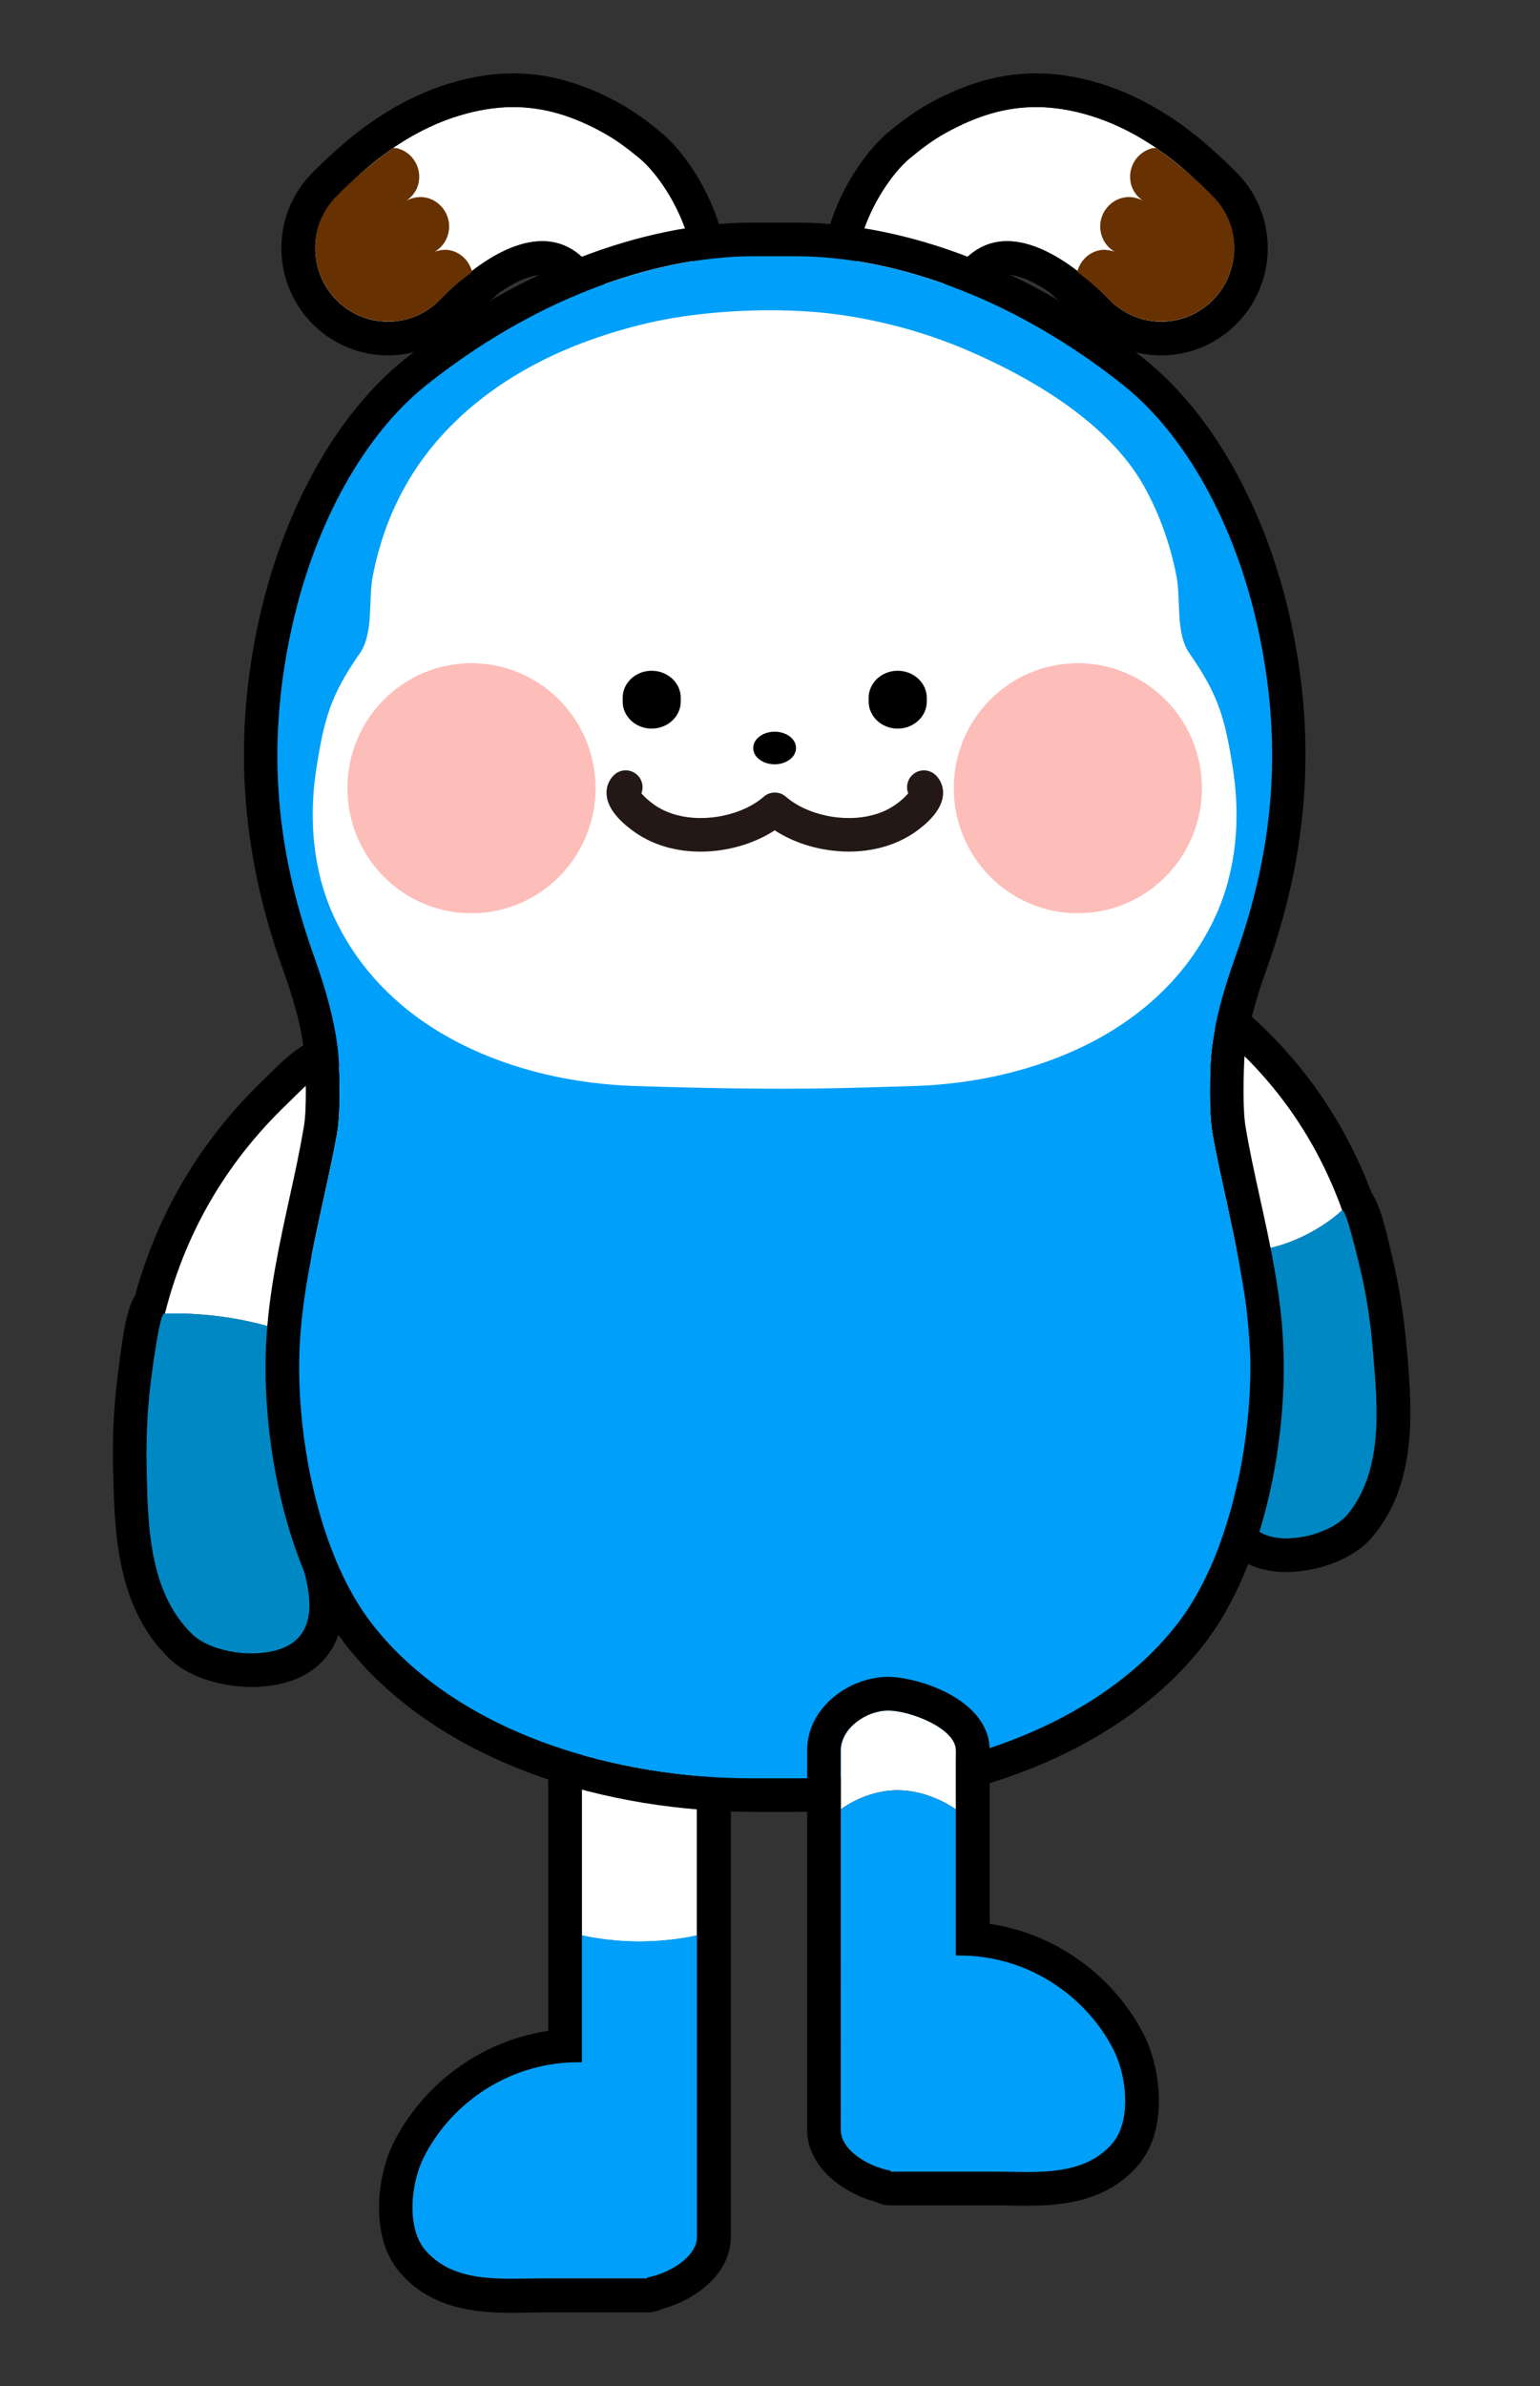 <?xml version="1.0" encoding="utf-8"?>
<!-- Generator: Adobe Illustrator 24.1.1, SVG Export Plug-In . SVG Version: 6.00 Build 0)  -->
<svg version="1.1" id="Layer_1" xmlns="http://www.w3.org/2000/svg" xmlns:xlink="http://www.w3.org/1999/xlink" x="0px" y="0px"
	 viewBox="0 0 155 240" style="enable-background:new 0 0 155 240;" xml:space="preserve">
<rect x="0" y="0" width="155" height="240" fill="#333333" stroke="none"/>
<g>
	<path style="fill:#FFFFFF;" d="M70.14,161.22v33.46c-0.28,0.08-2.68,0.62-5.79,0.62c-3.3,0-5.79-0.62-5.79-0.62v-33.46
		c0-2.2,1.81-4.01,4.01-4.01C64.77,157.21,70.14,159.02,70.14,161.22z"/>
	<path style="fill-rule:evenodd;clip-rule:evenodd;fill:#009FF9;" d="M70.17,194.68v30.32c0,2-2.77,3.67-5.03,4.09v0.08H54.52
		c-3.95,0-8.75,0.56-11.69-2.8c-2-2.32-1.44-6.89-0.17-9.4c2.34-4.63,6.78-8.05,11.86-9.15c0,0,0.23-0.06,0.28-0.06
		c1.44-0.28,2.65-0.37,3.76-0.34v-12.76c0,0,2.48,0.62,5.79,0.62c3.11,0,5.51-0.54,5.79-0.62
		C70.17,194.68,70.17,194.68,70.17,194.68z"/>
	<path d="M62.57,157.23c2.21,0,7.58,1.79,7.58,4v29.62h0V225c0,2.01-2.76,3.69-5.01,4.1v0.1h-0.99h-2.89h-2.71h-4.05
		c-0.98,0-2.01,0.03-3.04,0.03c-3.16,0-6.42-0.31-8.63-2.85c-2.01-2.3-1.45-6.9-0.17-9.41c2.35-4.63,6.77-8.04,11.85-9.14
		c0,0,0.23-0.05,0.28-0.06c1.34-0.26,2.48-0.34,3.52-0.34c0.08,0,0.17,0,0.25,0v-12.75v-3.84v-29.62
		C58.57,159.02,60.36,157.23,62.57,157.23 M62.57,153.84c-4.07,0-7.39,3.31-7.39,7.39v29.62v3.84v9.59
		c-0.34,0.05-0.68,0.11-1.03,0.18l-0.39,0.09c-6.01,1.3-11.3,5.38-14.11,10.91c-1.66,3.26-2.56,9.51,0.64,13.17
		c3.08,3.53,7.38,4.01,11.19,4.01c0.55,0,1.09-0.01,1.62-0.02c0.48-0.01,0.96-0.02,1.42-0.02h4.05h2.71h2.89h0.99
		c0.55,0,1.07-0.13,1.54-0.37c3.48-0.95,6.86-3.64,6.86-7.22v-34.15l0-29.62C73.54,155.69,64.89,153.84,62.57,153.84L62.57,153.84z"
		/>
</g>
<path style="fill-rule:evenodd;clip-rule:evenodd;fill:#009FF9;" d="M53.68,219.9c-0.08,0.03-0.14,0-0.2,0l-2.17-0.31L53.68,219.9z"
	/>
<path style="fill-rule:evenodd;clip-rule:evenodd;fill:#009FF9;" d="M54.5,219.9l-0.03,0.11l-0.79-0.11
	C53.93,219.92,54.22,219.92,54.5,219.9z"/>
<g>
	<path style="fill:#FFFFFF;" d="M124.9,127.87c0.03,0.08,0.03,0.2,0.06,0.28c-0.11-0.56-0.25-1.1-0.42-1.64
		C124.67,126.96,124.79,127.42,124.9,127.87z"/>
	<path style="fill:#FFFFFF;" d="M135.09,121.74c-2.32,2.15-6.75,4.46-10.76,4.04c-0.76-2.6-1.75-5.14-3.02-7.57
		c-1.33-2.54-12.88-16.88-5.2-17.99c2.03-0.31,4.24,1.78,5.68,2.94C128.29,108.33,132.58,114.71,135.09,121.74z"/>
	<path style="fill:#0088C5;" d="M135.63,152.35c-0.82,0.96-2.26,1.67-3.67,2.06c-0.68,0.17-1.33,0.28-1.92,0.31
		c-0.17,0.03-0.37,0.03-0.54,0.03c-5.03,0-5.25-4.6-4.77-8.36c0.68-5.22,1.64-9.71,0.65-14.96c0-0.03-0.03-0.11-0.03-0.2
		c-0.08-0.51-0.2-1.78-0.4-3.08c-0.03-0.08-0.03-0.2-0.06-0.28c-0.11-0.45-0.23-0.9-0.37-1.36c-0.06-0.25-0.14-0.48-0.2-0.73
		c4.01,0.42,8.44-1.89,10.76-4.04c0.03,0,0.03,0,0.03,0l0.08,0.06c0.06,0.06,0.08,0.11,0.11,0.2l0.14,0.31
		c0.08,0.23,0.17,0.51,0.28,0.82c0.28,0.99,0.62,2.29,0.9,3.36c0.14,0.51,0.23,0.99,0.31,1.3c0.06,0.23,0.08,0.4,0.11,0.45
		c0.59,2.63,0.96,5.28,1.16,7.96C138.65,141.34,139.3,147.86,135.63,152.35z"/>
	<path d="M141.67,136.51l-0.06-0.59c-0.23-2.88-0.65-5.7-1.24-8.41c-0.82-3.64-1.38-6.13-2.34-7.57
		c-2.94-7.76-7.68-14.29-14.12-19.43l-0.54-0.42c-1.58-1.33-3.98-3.28-6.86-3.28c-0.31,0-0.59,0-0.9,0.06
		c-3.16,0.45-4.46,2.4-4.97,3.5c-1.98,4.49,1.86,10.81,6.35,17.42c0.51,0.76,1.16,1.72,1.33,2c1.36,2.65,2.46,5.59,3.25,8.75
		c0.14,0.88,0.25,1.78,0.34,2.43c0.08,0.54,0.11,0.9,0.14,1.07c0.73,3.84,0.25,7.28-0.31,11.29c-0.14,0.85-0.25,1.72-0.37,2.63
		c-0.56,4.35,0.08,7.51,1.95,9.63c1.02,1.16,2.94,2.54,6.18,2.54c0.25,0,0.48,0,0.76-0.03c0.82-0.06,1.69-0.2,2.57-0.42
		c1.33-0.37,3.81-1.24,5.39-3.19C142.66,149.13,142.09,141.84,141.67,136.51z M135.63,152.35c-0.82,0.96-2.26,1.67-3.67,2.06
		c-0.68,0.17-1.33,0.28-1.92,0.31c-0.17,0.03-0.37,0.03-0.54,0.03c-5.03,0-5.25-4.6-4.77-8.36c0.68-5.22,1.64-9.71,0.65-14.96
		c0-0.03-0.03-0.11-0.03-0.2c-0.08-0.54-0.23-1.98-0.45-3.36c-0.17-0.71-0.37-1.38-0.56-2.09c-0.76-2.6-1.75-5.11-3.02-7.57
		c-1.33-2.54-12.88-16.88-5.2-17.99c0.11-0.03,0.25-0.03,0.4-0.03c1.92-0.03,3.95,1.89,5.28,2.96c6.49,5.17,10.76,11.55,13.3,18.58
		c0.03,0,0.03,0,0.03,0l0.08,0.06c0.03,0,0.08,0.08,0.11,0.2l0.14,0.31c0.08,0.23,0.2,0.51,0.28,0.82c0.17,0.51,0.31,1.07,0.48,1.67
		c0.17,0.56,0.31,1.16,0.42,1.69c0.14,0.51,0.23,0.99,0.31,1.3c0.06,0.23,0.08,0.4,0.11,0.45c0.59,2.63,0.96,5.28,1.16,7.96
		C138.65,141.34,139.3,147.86,135.63,152.35z"/>
</g>
<g>
	<path d="M34.68,107.23c0.03,0,0.07,0,0.1,0c8.46,0.28-2.48,16.75-3.64,19.58c-0.97,2.38-1.71,4.82-2.24,7.29
		c-0.03,0.15-0.05,0.3-0.08,0.45c-0.2,0.99-0.38,1.99-0.52,2.99c-0.06,0.4-0.1,0.8-0.14,1.2c-0.06,0.56-0.11,1.12-0.16,1.68
		c-0.38,5.46,0.32,10.8,2.16,16.28c1.42,4.23,2.15,9.28-4.42,9.59c-0.14,0.01-0.29,0.01-0.44,0.01c-0.53,0-1.1-0.04-1.67-0.13
		c-1.6-0.24-3.24-0.82-4.21-1.74c-4.52-4.3-4.52-11.26-4.66-16.73c-0.07-2.84,0.05-5.68,0.39-8.5c0.08-0.63,0.86-7.07,1.37-7.08
		c0,0,0.01,0,0.01,0c0.02,0,0.04,0,0.06,0c0,0,0.01,0,0.01,0c1.95-7.7,5.83-14.92,12.31-21.12
		C30.35,109.65,32.46,107.23,34.68,107.23 M34.68,103.84c-3.34,0-5.88,2.52-7.56,4.19l-0.54,0.53
		c-6.31,6.04-10.67,13.35-12.98,21.73c-0.95,1.57-1.29,4.35-1.8,8.5c-0.36,2.9-0.5,5.93-0.42,9l0.02,0.62
		c0.14,5.64,0.33,13.37,5.7,18.47c1.88,1.79,4.6,2.42,6.05,2.64c0.73,0.11,1.47,0.17,2.17,0.17c0.2,0,0.4,0,0.59-0.01
		c3.35-0.16,5.8-1.33,7.26-3.47c2.26-3.31,1.2-7.62,0.21-10.58c-1.69-5.04-2.35-9.94-2-14.97c0.04-0.49,0.08-1.01,0.14-1.52
		c0.04-0.39,0.08-0.76,0.13-1.13c0.13-0.93,0.29-1.87,0.48-2.77l0.06-0.31c0.52-2.44,1.22-4.7,2.09-6.83
		c0.13-0.32,0.71-1.37,1.22-2.29c4.08-7.4,7.52-14.41,4.99-18.87c-0.63-1.1-2.19-2.97-5.59-3.08
		C34.86,103.84,34.72,103.84,34.68,103.84L34.68,103.84z"/>
	<path style="fill:#FFFFFF;" d="M31.14,126.82c-0.96,2.34-1.67,4.74-2.2,7.2c-4.57-1.61-9.06-1.98-12.34-1.89
		c1.95-7.71,5.87-14.94,12.34-21.12c1.44-1.38,3.59-3.87,5.84-3.78C43.25,107.51,32.3,123.97,31.14,126.82z"/>
	<path style="fill:#0088C5;" d="M25.75,166.3c-0.65,0.03-1.36,0-2.09-0.11c-1.61-0.25-3.25-0.82-4.24-1.75
		c-4.52-4.29-4.52-11.27-4.66-16.72c-0.06-2.85,0.06-5.7,0.4-8.53c0.08-0.62,0.88-7.06,1.38-7.06c0.03,0,0.03,0,0.06,0
		c3.28-0.08,7.76,0.28,12.34,1.89c-0.03,0.14-0.06,0.31-0.08,0.45c-0.14,0.56-0.25,1.13-0.34,1.72c-0.11,0.56-0.2,1.16-0.25,1.72
		c-0.08,0.59-0.17,1.16-0.2,1.75c-0.06,0.51-0.08,0.99-0.11,1.5c-0.28,5.2,0.45,10.31,2.23,15.53
		C31.59,160.93,32.33,165.99,25.75,166.3z"/>
</g>
<g>
	<path style="fill:#FFFFFF;" d="M56.23,11.43c1.5,0.44,3.01,1.09,4.55,1.95c1.27,0.7,2.46,1.6,3.58,2.53
		c3.59,2.98,8.21,12.37,3.27,16.13c-3.57,2.72-6.87-4.07-8.88-6.03c-4.49-4.4-10.91,0.44-14.39,4.07c-2.8,2.94-7.43,3.05-10.36,0.24
		c-2.93-2.81-3.06-7.46-0.29-10.42c3.44-3.67,7.66-6.8,12.52-8.28C49.84,10.53,53.04,10.5,56.23,11.43z"/>
	<path style="fill:#673101;" d="M45.44,25.21c-0.57-0.16-1.14-0.07-1.67,0.1c0.64-0.38,1.14-1,1.34-1.79
		c0.41-1.58-0.54-3.19-2.1-3.61c-0.73-0.19-1.46-0.06-2.08,0.26c0.55-0.39,0.99-0.94,1.17-1.64c0.41-1.58-0.53-3.2-2.1-3.61
		c-0.14-0.04-0.28-0.02-0.43-0.03c-3.2,2.25-5.37,4.48-5.86,5c-2.77,2.96-2.63,7.61,0.3,10.42c2.92,2.81,7.56,2.7,10.36-0.24
		c0.82-0.86,1.94-1.83,3.15-2.72C47.26,26.35,46.51,25.49,45.44,25.21"/>
	<path d="M51.66,10.77c1.55,0,3.06,0.23,4.56,0.66c1.5,0.44,3.01,1.09,4.55,1.95c1.27,0.7,2.46,1.6,3.58,2.53
		c3.59,2.98,8.21,12.37,3.27,16.13c-0.58,0.44-1.16,0.63-1.72,0.63c-2.89,0-5.48-5.02-7.16-6.66c-1.27-1.25-2.7-1.75-4.17-1.75
		c-2.41,0-4.94,1.35-7.1,3.02c0.01,0.03,0.03,0.06,0.04,0.09c-1.2,0.88-2.31,1.84-3.13,2.7c-0.01,0.01-0.01,0.01-0.02,0.02
		c-1.44,1.52-3.37,2.28-5.3,2.28c-1.82,0-3.64-0.68-5.06-2.04c-1.83-1.76-2.57-4.23-2.19-6.56c0.23-1.4,0.86-2.75,1.9-3.86
		c0.24-0.25,0.89-0.92,1.87-1.81c3.07-2.86,6.62-5.25,10.65-6.47C48.14,11.05,49.93,10.77,51.66,10.77 M51.66,7.38
		c-2.09,0-4.18,0.33-6.42,1.01c-4.15,1.26-8.18,3.69-11.98,7.24c-0.96,0.87-1.67,1.59-2.01,1.94c-1.49,1.59-2.44,3.53-2.79,5.65
		c-0.57,3.51,0.62,7.09,3.19,9.55c2,1.92,4.63,2.98,7.4,2.98c2.92,0,5.74-1.22,7.76-3.33c0.71-0.74,1.67-1.56,2.7-2.32
		c0.23-0.17,0.43-0.36,0.6-0.56c1.71-1.22,3.28-1.89,4.46-1.89c0.69,0,1.25,0.24,1.8,0.78c0.29,0.28,0.82,1,1.29,1.63
		c1.88,2.54,4.47,6.01,8.24,6.01c1.33,0,2.63-0.46,3.77-1.33c2.21-1.69,3.42-4.19,3.49-7.24c0.11-5.26-3.36-11.47-6.64-14.19
		c-1.52-1.26-2.82-2.18-4.1-2.89c-1.81-1-3.53-1.73-5.25-2.23C55.33,7.64,53.53,7.38,51.66,7.38L51.66,7.38z"/>
</g>
<g>
	<path style="fill:#FFFFFF;" d="M99.71,11.43c-1.5,0.44-3.01,1.09-4.55,1.95c-1.27,0.7-2.46,1.6-3.58,2.53
		c-3.59,2.98-8.21,12.37-3.27,16.13c3.57,2.72,6.87-4.07,8.88-6.03c4.49-4.4,10.91,0.44,14.39,4.07c2.8,2.94,7.43,3.05,10.36,0.24
		c2.93-2.81,3.06-7.46,0.29-10.42c-3.44-3.67-7.66-6.8-12.52-8.28C106.1,10.53,102.91,10.5,99.71,11.43z"/>
	<path style="fill:#673101;" d="M110.5,25.21c0.57-0.16,1.14-0.07,1.67,0.1c-0.64-0.38-1.14-1-1.34-1.79
		c-0.41-1.58,0.54-3.19,2.1-3.61c0.73-0.19,1.46-0.06,2.08,0.26c-0.55-0.39-0.99-0.94-1.17-1.64c-0.41-1.58,0.53-3.2,2.1-3.61
		c0.14-0.04,0.28-0.02,0.43-0.03c3.2,2.25,5.37,4.48,5.86,5c2.77,2.96,2.63,7.61-0.3,10.42c-2.92,2.81-7.56,2.7-10.36-0.24
		c-0.82-0.86-1.94-1.83-3.15-2.72C108.68,26.35,109.43,25.49,110.5,25.21"/>
	<path d="M104.28,10.77c1.73,0,3.53,0.28,5.43,0.86c4.03,1.22,7.58,3.61,10.65,6.47c0.97,0.88,1.63,1.55,1.87,1.81
		c1.04,1.11,1.67,2.46,1.9,3.86c0.38,2.33-0.36,4.81-2.19,6.56c-1.42,1.36-3.24,2.04-5.06,2.04c-1.93,0-3.86-0.76-5.3-2.28
		c-0.01-0.01-0.01-0.01-0.02-0.02c-0.82-0.86-1.93-1.81-3.13-2.7c0.01-0.03,0.03-0.06,0.04-0.09c-2.16-1.66-4.69-3.02-7.1-3.02
		c-1.47,0-2.9,0.51-4.17,1.75c-1.68,1.64-4.26,6.66-7.16,6.66c-0.56,0-1.14-0.19-1.72-0.63c-4.94-3.76-0.32-13.15,3.27-16.13
		c1.12-0.93,2.31-1.83,3.58-2.53c1.55-0.85,3.05-1.51,4.55-1.95C101.22,10.99,102.73,10.77,104.28,10.77 M104.28,7.38
		c-1.86,0-3.67,0.26-5.51,0.8c-1.72,0.5-3.43,1.23-5.25,2.23c-1.28,0.71-2.59,1.63-4.11,2.89c-3.28,2.73-6.75,8.93-6.64,14.19
		c0.07,3.05,1.27,5.55,3.48,7.24c1.14,0.87,2.44,1.33,3.77,1.33c3.78,0,6.36-3.47,8.24-6.01c0.47-0.63,1-1.34,1.29-1.63
		c0.55-0.54,1.11-0.78,1.8-0.78c1.18,0,2.74,0.67,4.46,1.89c0.17,0.21,0.37,0.4,0.6,0.56c1.04,0.76,1.99,1.58,2.69,2.32
		c2.02,2.13,4.85,3.34,7.77,3.34c2.77,0,5.4-1.06,7.4-2.99c2.57-2.46,3.76-6.04,3.18-9.55c-0.34-2.11-1.3-4.06-2.77-5.63
		c-0.36-0.37-1.07-1.1-2.07-2c-3.76-3.51-7.79-5.94-11.94-7.2C108.46,7.71,106.37,7.38,104.28,7.38L104.28,7.38z"/>
</g>
<g>
	<g>
		<path style="fill-rule:evenodd;clip-rule:evenodd;" d="M126.79,120.39c-0.51-2.32-1.02-4.63-1.41-6.97
			c-0.34-1.86-0.2-5.65-0.14-6.89c0.31-3.33,1.33-6.49,2.29-9.18c4.24-11.83,4.97-23.38,2.29-35.29
			c-2.51-11.07-7.85-20.53-14.65-25.95c-10.93-8.72-23.69-13.72-35.07-13.72h-4.24c-11.38,0-24.14,5-35.1,13.72
			c-6.78,5.42-12.11,14.88-14.63,25.95c-2.68,11.92-1.95,23.46,2.29,35.29c0.96,2.68,1.98,5.87,2.26,9.12
			c0.08,1.3,0.23,5.08-0.11,6.95c-0.4,2.34-0.9,4.66-1.41,6.97c-1.04,4.74-2.12,9.66-2.37,14.68c-0.48,9.35,1.78,22.33,7.96,30.32
			c7.23,9.32,20.22,15.39,35.6,16.63c1.84,0.17,3.78,0.23,5.7,0.23h3.84c1.92,0,3.87-0.06,5.7-0.23
			c15.39-1.24,28.38-7.31,35.6-16.63c6.18-7.99,8.44-21.01,7.96-30.32C128.91,130.05,127.84,125.14,126.79,120.39z M79.89,178.87
			h-3.84c-1.81,0-3.7-0.06-5.42-0.2c-14.46-1.19-26.57-6.78-33.2-15.36c-5.62-7.26-7.71-19.62-7.26-28.07
			c0.25-4.74,1.27-9.52,2.29-14.15c0.51-2.34,1.04-4.72,1.47-7.09c0.45-2.63,0.17-7.54,0.14-7.79c-0.34-3.7-1.44-7.14-2.46-10.02
			c-4.07-11.35-4.74-21.94-2.17-33.37c2.34-10.33,7.26-19.12,13.44-24.06c10.36-8.27,22.36-12.99,32.98-12.99h4.24
			c10.62,0,22.62,4.72,32.98,12.99c6.18,4.94,11.1,13.72,13.44,24.03c2.57,11.46,1.89,22.05-2.17,33.4
			c-1.02,2.88-2.12,6.32-2.46,10.05c-0.03,0.14-0.11,1.75-0.11,3.61c0,1.44,0.06,3.02,0.25,4.15c0.42,2.37,0.96,4.74,1.47,7.09
			c0.99,4.63,2.03,9.4,2.29,14.15c0.45,8.44-1.64,20.81-7.26,28.07c-6.64,8.58-18.75,14.17-33.2,15.36
			C83.59,178.81,81.7,178.87,79.89,178.87z"/>
		<path style="fill-rule:evenodd;clip-rule:evenodd;fill:#009FF9;" d="M125.77,135.25c0.45,8.44-1.64,20.81-7.26,28.07
			c-6.64,8.58-18.75,14.17-33.2,15.36c-1.72,0.14-3.61,0.2-5.42,0.2h-3.84c-1.81,0-3.7-0.06-5.42-0.2
			c-14.46-1.19-26.57-6.78-33.2-15.36c-5.62-7.26-7.71-19.62-7.26-28.07c0.25-4.74,1.27-9.52,2.29-14.15
			c0.51-2.34,1.04-4.72,1.47-7.09c0.45-2.63,0.17-7.54,0.14-7.79c-0.34-3.7-1.44-7.14-2.46-10.02c-4.07-11.35-4.74-21.94-2.17-33.37
			c2.34-10.33,7.26-19.12,13.44-24.06c10.36-8.27,22.36-12.99,32.98-12.99h4.24c10.62,0,22.62,4.72,32.98,12.99
			c6.18,4.94,11.1,13.72,13.44,24.03c2.57,11.46,1.89,22.05-2.17,33.4c-1.02,2.88-2.12,6.32-2.46,10.05
			c-0.03,0.14-0.11,1.75-0.11,3.61c0,1.44,0.06,3.02,0.25,4.15c0.42,2.37,0.96,4.74,1.47,7.09
			C124.48,125.73,125.52,130.5,125.77,135.25z"/>
		<path style="fill-rule:evenodd;clip-rule:evenodd;fill:#FFFFFF;" d="M84.06,31.6c4.56,0.6,9.03,1.82,13.1,3.55
			c6.64,2.82,14.39,7.36,17.97,13.73c1.58,2.82,2.66,5.9,3.28,9.06c0.47,2.39-0.12,5.75,1.32,7.8c2.91,4.17,3.58,6.51,4.38,11.71
			c0.75,4.89,0.33,10.11-1.74,14.64c-5.38,11.79-18.42,16.77-30.34,17.15c-1.65,0.05-3.33,0.1-5,0.15
			c-7.75,0.24-15.38,0.1-23.13-0.15c-11.93-0.38-24.96-5.35-30.34-17.15c-2.07-4.53-2.49-9.75-1.74-14.64
			c0.8-5.19,1.47-7.54,4.38-11.71c1.44-2.05,0.85-5.41,1.32-7.8c0.62-3.17,1.69-6.25,3.28-9.06c3.58-6.37,9.53-10.9,16.18-13.73
			c2.69-1.14,5.49-2.02,8.34-2.68C70.9,31.18,78.39,30.86,84.06,31.6z"/>
	</g>
	<g>
		<path style="fill-rule:evenodd;clip-rule:evenodd;fill:#FDBDB8;" d="M59.94,79.28c0,6.95-5.59,12.58-12.49,12.58
			s-12.48-5.63-12.48-12.58c0-6.94,5.59-12.57,12.48-12.57S59.94,72.34,59.94,79.28"/>
		<path style="fill-rule:evenodd;clip-rule:evenodd;fill:#FDBDB8;" d="M120.97,79.28c0,6.95-5.59,12.58-12.49,12.58
			c-6.89,0-12.48-5.63-12.48-12.58c0-6.94,5.59-12.57,12.48-12.57C115.37,66.71,120.97,72.34,120.97,79.28"/>
	</g>
</g>
<g>
	<path style="fill-rule:evenodd;clip-rule:evenodd;" d="M80.12,75.24c0,0.91-0.96,1.64-2.15,1.64c-1.2,0-2.16-0.73-2.16-1.64
		c0-0.9,0.96-1.64,2.16-1.64C79.17,73.6,80.12,74.34,80.12,75.24"/>
	<g>
		<path style="fill-rule:evenodd;clip-rule:evenodd;" d="M90.35,73.29L90.35,73.29c-1.61,0-2.92-1.22-2.92-2.72v-0.38
			c0-1.5,1.31-2.72,2.92-2.72c1.61,0,2.93,1.22,2.93,2.72v0.38C93.28,72.07,91.97,73.29,90.35,73.29"/>
		<path style="fill-rule:evenodd;clip-rule:evenodd;" d="M65.59,73.29L65.59,73.29c-1.61,0-2.92-1.22-2.92-2.72v-0.38
			c0-1.5,1.31-2.72,2.92-2.72c1.61,0,2.93,1.22,2.93,2.72v0.38C68.51,72.07,67.2,73.29,65.59,73.29"/>
	</g>
	<path style="fill:#231815;" d="M85.44,85.66c-2.73,0-5.44-0.81-7.47-2.14c-3.76,2.47-9.83,3.14-14.03,0.22
		c-1.23-0.85-2.73-2.19-2.88-3.73c-0.08-0.75,0.17-1.46,0.69-2c0.65-0.68,1.72-0.7,2.4-0.05c0.51,0.49,0.65,1.22,0.41,1.84
		c0.23,0.29,0.7,0.74,1.32,1.17c3.21,2.23,8.45,1.4,10.99-0.83c0.64-0.56,1.59-0.56,2.23,0c2.54,2.23,7.77,3.06,10.99,0.83
		c0.62-0.43,1.09-0.88,1.32-1.17c-0.24-0.62-0.1-1.35,0.41-1.84c0.68-0.65,1.75-0.62,2.4,0.05c0.52,0.54,0.77,1.26,0.69,2.01
		c-0.16,1.54-1.65,2.88-2.88,3.73C90.07,85.08,87.75,85.66,85.44,85.66z M91.75,80.35h0.03H91.75z"/>
</g>
<g>
	<path style="fill:#FFFFFF;" d="M96.21,176.07V182c0,0-2.57-1.92-5.87-1.92s-5.7,1.92-5.7,1.92v-5.93c0-2.23,2.54-4.01,4.74-4.01
		C91.58,172.06,96.21,173.84,96.21,176.07z"/>
	<path style="fill-rule:evenodd;clip-rule:evenodd;fill:#009FF9;" d="M111.94,215.62c-2.94,3.39-7.74,2.82-11.69,2.82H89.63v-0.11
		c-2.26-0.4-5-2.06-5-4.09V182c0,0,2.4-1.92,5.7-1.92s5.87,1.92,5.87,1.92v14.68c1.1,0,2.32,0.06,3.76,0.34
		c0.06,0.03,0.28,0.06,0.28,0.06c5.08,1.1,9.52,4.52,11.86,9.15C113.38,208.74,113.94,213.34,111.94,215.62z"/>
	<path d="M89.39,172.06c2.21,0,6.82,1.79,6.82,4v4.04v3.84v12.75c0.08,0,0.16,0,0.25,0c1.04,0,2.19,0.08,3.52,0.34
		c0.05,0.01,0.28,0.06,0.28,0.06c5.08,1.1,9.5,4.51,11.85,9.14c1.27,2.51,1.83,7.11-0.17,9.41c-2.21,2.53-5.47,2.85-8.63,2.85
		c-1.04,0-2.07-0.03-3.04-0.03h-4.05H93.5h-2.89h-0.99v-0.1c-2.25-0.41-5.01-2.09-5.01-4.1V180.1h0v-4.04
		C84.63,173.85,87.18,172.06,89.39,172.06 M89.39,168.67c-3.85,0-8.15,3.03-8.15,7.39v4.04l0,34.15c0,3.61,3.44,6.31,6.94,7.24
		c0.44,0.22,0.93,0.34,1.45,0.34h0.99h2.89h2.71h4.05c0.46,0,0.94,0.01,1.42,0.02c0.54,0.01,1.08,0.02,1.62,0.02
		c3.8,0,8.11-0.48,11.19-4.01c3.2-3.66,2.3-9.9,0.64-13.17c-2.81-5.53-8.1-9.61-14.15-10.92l-0.22-0.05
		c-0.4-0.08-0.78-0.14-1.16-0.2v-9.59v-3.84v-4.04C99.6,170.87,92.29,168.67,89.39,168.67L89.39,168.67z"/>
</g>
</svg>
